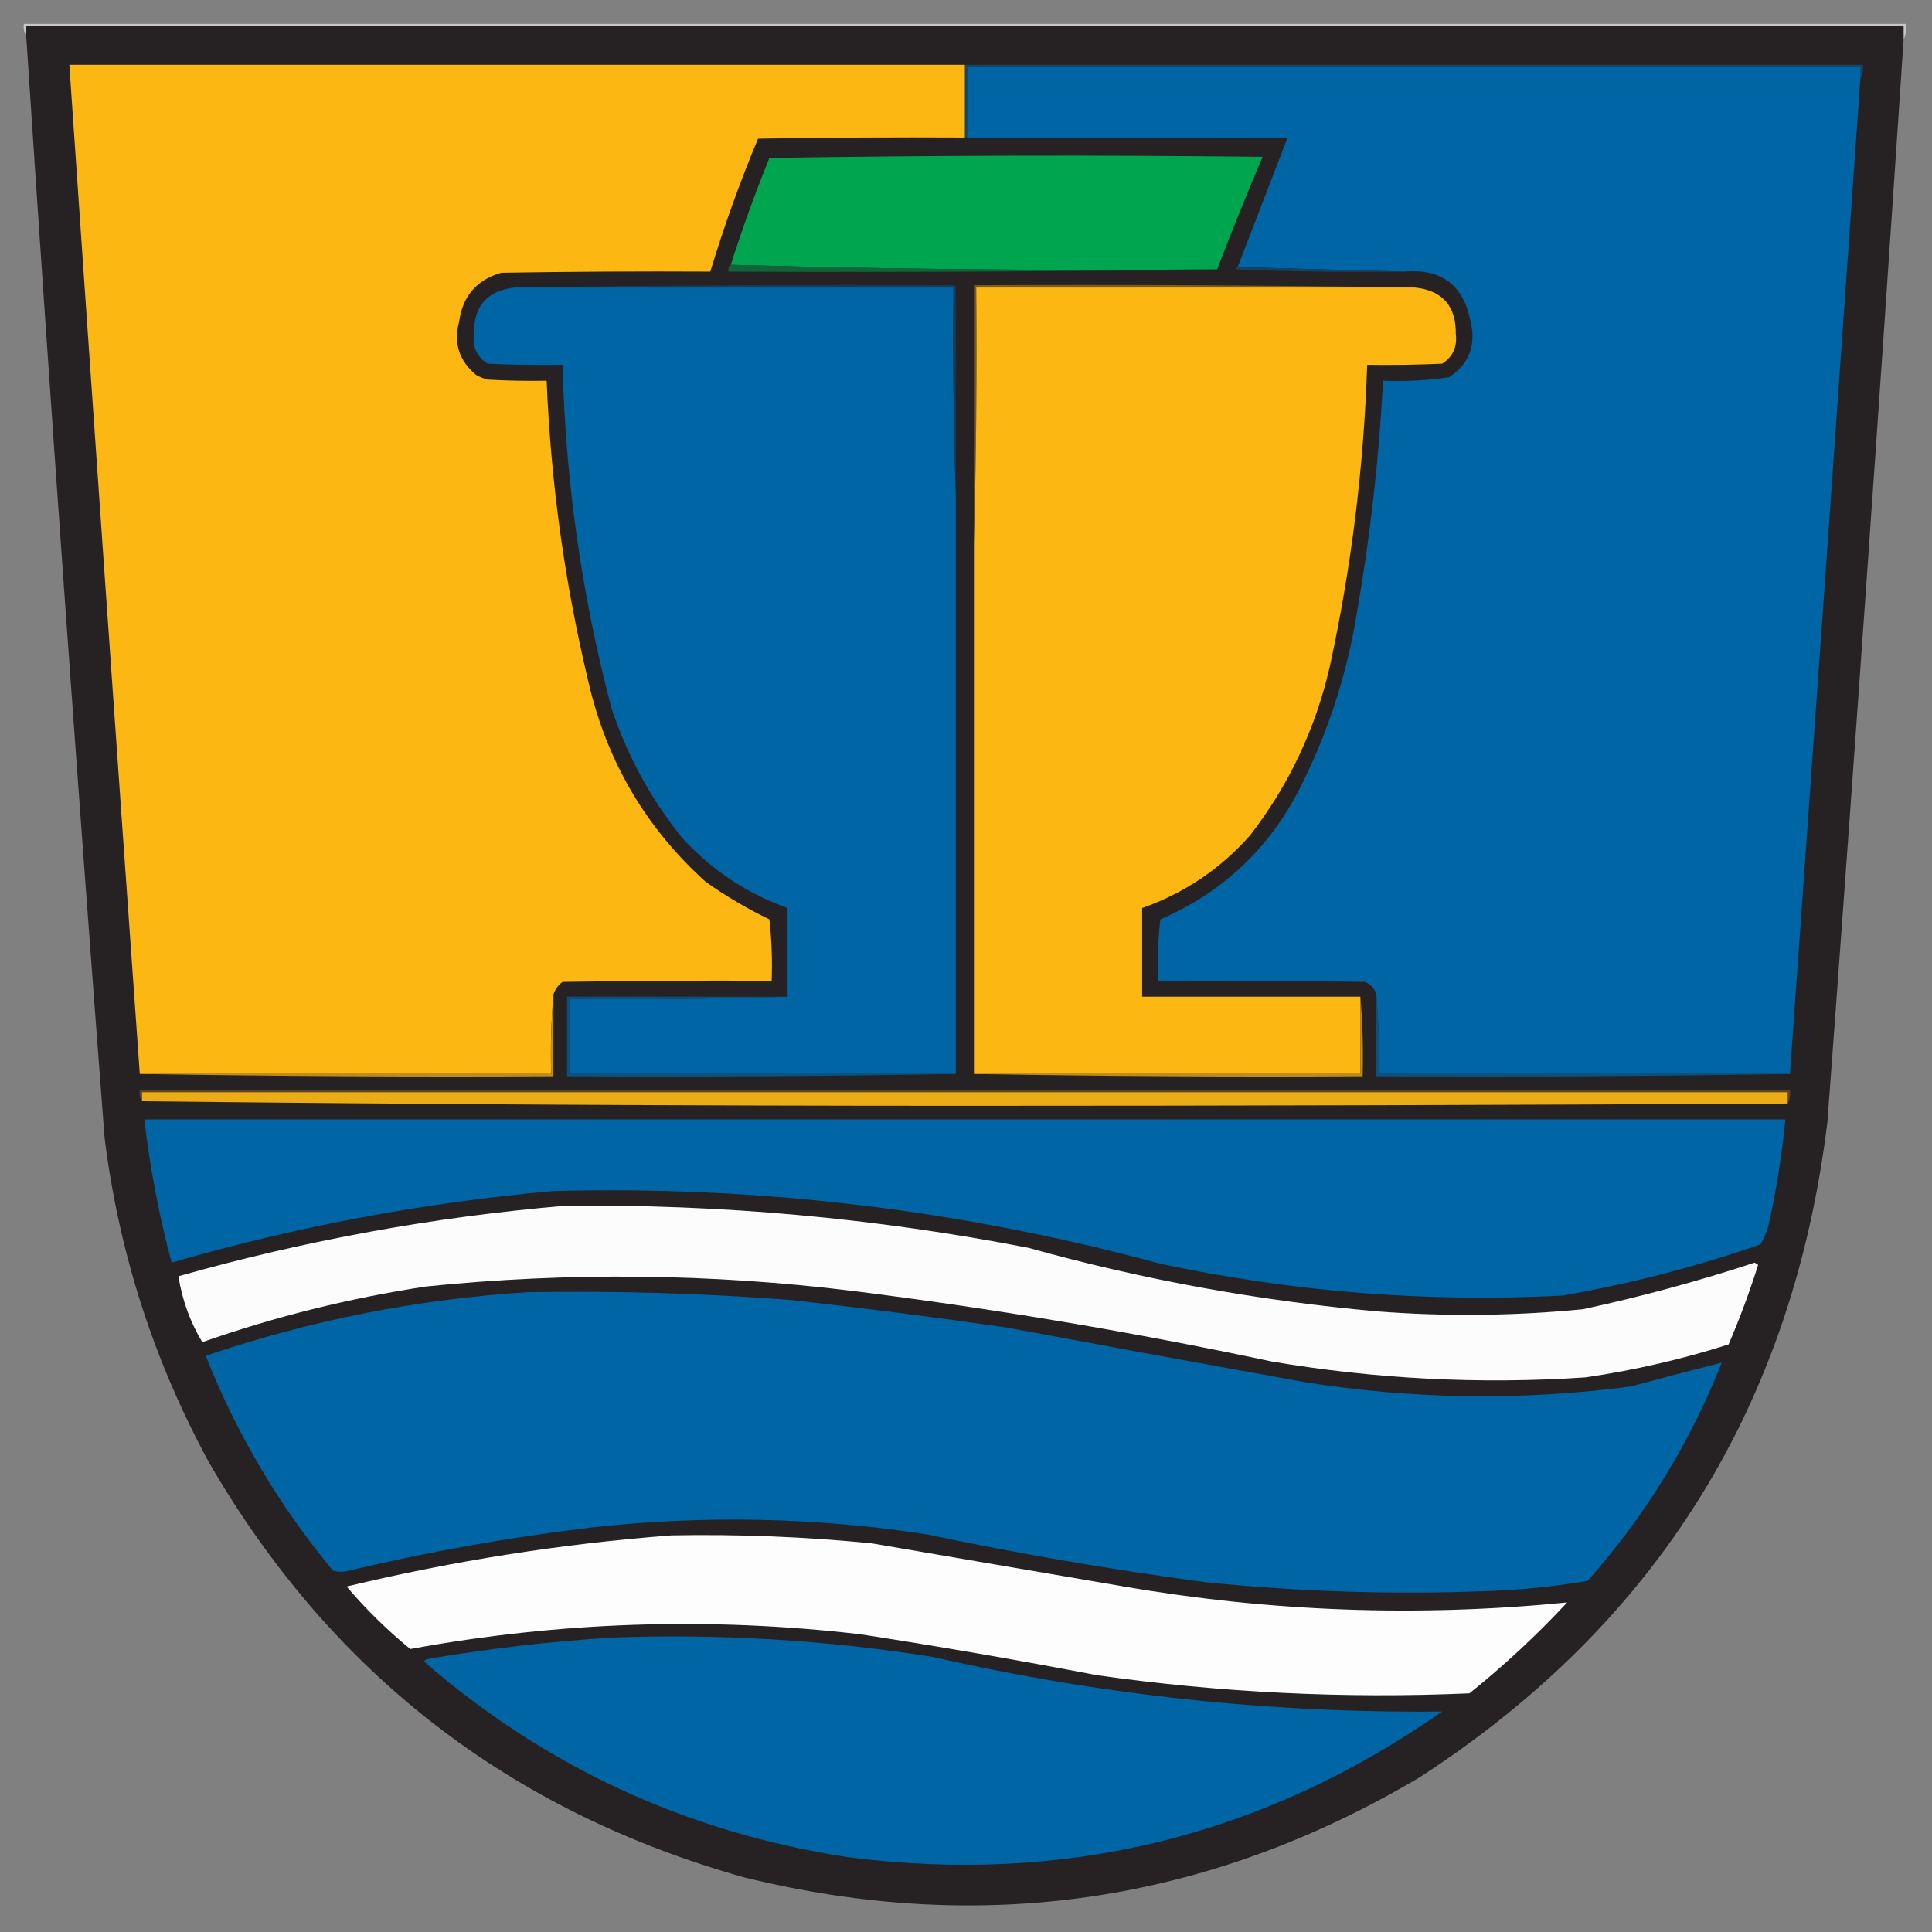 <?xml version="1.0" encoding="UTF-8"?>
<!DOCTYPE svg PUBLIC "-//W3C//DTD SVG 1.1//EN" "http://www.w3.org/Graphics/SVG/1.1/DTD/svg11.dtd">
<svg xmlns="http://www.w3.org/2000/svg" version="1.1" width="850px" height="850px" style="shape-rendering:geometricPrecision; text-rendering:geometricPrecision; image-rendering:optimizeQuality; fill-rule:evenodd; clip-rule:evenodd" xmlns:xlink="http://www.w3.org/1999/xlink">
<rect width="100%" height="100%" fill="#808080" stroke="none"/>
<g><path style="opacity:1" fill="#c8c7c7" d="M 837.5,17.5 C 837.5,15.5 837.5,13.5 837.5,11.5C 562.167,11.5 286.833,11.5 11.5,11.5C 11.5,12.833 11.5,14.167 11.5,15.5C 10.549,14.081 10.216,12.415 10.5,10.5C 286.5,10.5 562.5,10.5 838.5,10.5C 838.802,13.059 838.468,15.393 837.5,17.5 Z"/></g>
<g><path style="opacity:1" fill="#262223" d="M 837.5,17.5 C 826.95,176.207 815.783,334.873 804,493.5C 788.827,618.119 728.994,714.286 624.5,782C 531.581,837.096 432.581,851.763 327.5,826C 224.147,796.951 145.647,736.118 92,643.5C 67.642,598.76 52.309,551.093 46,500.5C 33.647,338.893 22.147,177.227 11.5,15.5C 11.5,14.167 11.5,12.833 11.5,11.5C 286.833,11.5 562.167,11.5 837.5,11.5C 837.5,13.5 837.5,15.5 837.5,17.5 Z"/></g>
<g><path style="opacity:1" fill="#164664" d="M 424.5,28.5 C 556.167,28.5 687.833,28.5 819.5,28.5C 819.795,30.735 819.461,32.735 818.5,34.5C 818.5,32.833 818.5,31.167 818.5,29.5C 687.5,29.5 556.5,29.5 425.5,29.5C 425.5,39.833 425.5,50.167 425.5,60.5C 425.167,60.5 424.833,60.5 424.5,60.5C 424.5,49.833 424.5,39.167 424.5,28.5 Z"/></g>
<g><path style="opacity:1" fill="#fcb713" d="M 424.5,28.5 C 424.5,39.167 424.5,49.833 424.5,60.5C 394.165,60.333 363.832,60.5 333.5,61C 325.501,80.16 318.501,99.66 312.5,119.5C 281.832,119.333 251.165,119.5 220.5,120C 209.703,123.134 203.536,130.3 202,141.5C 199.498,150.981 201.998,158.815 209.5,165C 211.087,165.862 212.754,166.529 214.5,167C 223.16,167.5 231.827,167.666 240.5,167.5C 242.327,212.45 248.494,256.783 259,300.5C 267.106,335.211 284.273,364.378 310.5,388C 319.339,394.256 328.673,399.756 338.5,404.5C 339.498,413.475 339.832,422.475 339.5,431.5C 308.832,431.333 278.165,431.5 247.5,432C 245.536,433.451 244.203,435.284 243.5,437.5C 242.505,448.988 242.172,460.655 242.5,472.5C 182.167,472.5 121.833,472.5 61.5,472.5C 50.977,324.514 40.644,176.514 30.5,28.5C 161.833,28.5 293.167,28.5 424.5,28.5 Z"/></g>
<g><path style="opacity:1" fill="#0065a5" d="M 818.5,34.5 C 808.261,180.51 797.928,326.51 787.5,472.5C 727.167,472.5 666.833,472.5 606.5,472.5C 606.828,460.655 606.495,448.988 605.5,437.5C 604.746,434.909 603.079,433.076 600.5,432C 570.168,431.5 539.835,431.333 509.5,431.5C 509.168,422.475 509.502,413.475 510.5,404.5C 537.246,392.92 557.413,374.253 571,348.5C 583.859,323.59 592.525,297.257 597,269.5C 602.877,235.735 606.71,201.735 608.5,167.5C 618.233,167.891 627.9,167.391 637.5,166C 646.347,160.125 649.514,151.958 647,141.5C 643.92,125.356 634.087,118.023 617.5,119.5C 593.167,118.833 568.833,118.167 544.5,117.5C 551.833,98.5 559.167,79.5 566.5,60.5C 519.5,60.5 472.5,60.5 425.5,60.5C 425.5,50.167 425.5,39.833 425.5,29.5C 556.5,29.5 687.5,29.5 818.5,29.5C 818.5,31.167 818.5,32.833 818.5,34.5 Z"/></g>
<g><path style="opacity:1" fill="#00a54f" d="M 535.5,118.5 C 463.826,119.163 392.492,118.497 321.5,116.5C 326.565,100.64 332.232,84.973 338.5,69.5C 410.831,68.333 483.164,68.167 555.5,69C 548.538,85.387 541.871,101.887 535.5,118.5 Z"/></g>
<g><path style="opacity:1" fill="#126338" d="M 321.5,116.5 C 392.492,118.497 463.826,119.163 535.5,118.5C 464.002,119.499 392.335,119.833 320.5,119.5C 320.263,118.209 320.596,117.209 321.5,116.5 Z"/></g>
<g><path style="opacity:1" fill="#114363" d="M 544.5,117.5 C 568.833,118.167 593.167,118.833 617.5,119.5C 592.824,119.833 568.158,119.5 543.5,118.5C 543.624,117.893 543.957,117.56 544.5,117.5 Z"/></g>
<g><path style="opacity:1" fill="#0065a5" d="M 226.5,126.5 C 290.833,126.5 355.167,126.5 419.5,126.5C 419.169,157.005 419.502,187.338 420.5,217.5C 420.5,302.5 420.5,387.5 420.5,472.5C 363.833,472.5 307.167,472.5 250.5,472.5C 250.5,461.5 250.5,450.5 250.5,439.5C 282.671,439.832 314.671,439.498 346.5,438.5C 346.5,425.5 346.5,412.5 346.5,399.5C 328.488,393.067 312.988,382.734 300,368.5C 286.305,351.452 275.972,332.452 269,311.5C 255.941,262.033 248.774,211.7 247.5,160.5C 236.495,160.667 225.495,160.5 214.5,160C 209.828,156.985 207.828,152.652 208.5,147C 208.369,134.638 214.369,127.805 226.5,126.5 Z"/></g>
<g><path style="opacity:1" fill="#173b55" d="M 226.5,126.5 C 290.998,125.501 355.665,125.168 420.5,125.5C 420.5,156.167 420.5,186.833 420.5,217.5C 419.502,187.338 419.169,157.005 419.5,126.5C 355.167,126.5 290.833,126.5 226.5,126.5 Z"/></g>
<g><path style="opacity:1" fill="#7a5c1c" d="M 622.5,126.5 C 558.167,126.5 493.833,126.5 429.5,126.5C 429.832,164.004 429.498,201.337 428.5,238.5C 428.5,200.833 428.5,163.167 428.5,125.5C 493.335,125.168 558.002,125.501 622.5,126.5 Z"/></g>
<g><path style="opacity:1" fill="#fcb713" d="M 622.5,126.5 C 634.631,127.805 640.631,134.638 640.5,147C 641.172,152.652 639.172,156.985 634.5,160C 623.505,160.5 612.505,160.667 601.5,160.5C 600.044,205.351 594.544,249.684 585,293.5C 578.685,320.793 567.018,345.46 550,367.5C 536.878,382.302 521.045,392.969 502.5,399.5C 502.5,412.5 502.5,425.5 502.5,438.5C 534.5,438.5 566.5,438.5 598.5,438.5C 598.5,449.833 598.5,461.167 598.5,472.5C 541.833,472.5 485.167,472.5 428.5,472.5C 428.5,394.5 428.5,316.5 428.5,238.5C 429.498,201.337 429.832,164.004 429.5,126.5C 493.833,126.5 558.167,126.5 622.5,126.5 Z"/></g>
<g><path style="opacity:1" fill="#bf8c17" d="M 243.5,437.5 C 243.5,449.5 243.5,461.5 243.5,473.5C 182.664,473.832 121.998,473.499 61.5,472.5C 121.833,472.5 182.167,472.5 242.5,472.5C 242.172,460.655 242.505,448.988 243.5,437.5 Z"/></g>
<g><path style="opacity:1" fill="#0a5281" d="M 346.5,438.5 C 314.671,439.498 282.671,439.832 250.5,439.5C 250.5,450.5 250.5,461.5 250.5,472.5C 307.167,472.5 363.833,472.5 420.5,472.5C 363.669,473.499 306.669,473.832 249.5,473.5C 249.5,461.833 249.5,450.167 249.5,438.5C 281.833,438.5 314.167,438.5 346.5,438.5 Z"/></g>
<g><path style="opacity:1" fill="#be8c17" d="M 598.5,438.5 C 599.495,449.988 599.828,461.655 599.5,473.5C 542.331,473.832 485.331,473.499 428.5,472.5C 485.167,472.5 541.833,472.5 598.5,472.5C 598.5,461.167 598.5,449.833 598.5,438.5 Z"/></g>
<g><path style="opacity:1" fill="#0b5180" d="M 605.5,437.5 C 606.495,448.988 606.828,460.655 606.5,472.5C 666.833,472.5 727.167,472.5 787.5,472.5C 727.002,473.499 666.336,473.832 605.5,473.5C 605.5,461.5 605.5,449.5 605.5,437.5 Z"/></g>
<g><path style="opacity:1" fill="#5a451d" d="M 786.5,485.5 C 786.5,483.833 786.5,482.167 786.5,480.5C 545.167,480.5 303.833,480.5 62.5,480.5C 62.5,481.833 62.5,483.167 62.5,484.5C 61.549,483.081 61.215,481.415 61.5,479.5C 303.5,479.5 545.5,479.5 787.5,479.5C 787.795,481.735 787.461,483.735 786.5,485.5 Z"/></g>
<g><path style="opacity:1" fill="#ecac15" d="M 786.5,485.5 C 666,486.167 545.334,486.5 424.5,486.5C 303.498,486.5 182.831,485.833 62.5,484.5C 62.5,483.167 62.5,481.833 62.5,480.5C 303.833,480.5 545.167,480.5 786.5,480.5C 786.5,482.167 786.5,483.833 786.5,485.5 Z"/></g>
<g><path style="opacity:1" fill="#0065a4" d="M 63.5,492.5 C 304.167,492.5 544.833,492.5 785.5,492.5C 783.972,508.311 781.472,523.978 778,539.5C 777.131,542.33 775.964,544.997 774.5,547.5C 746.105,557.349 717.105,564.849 687.5,570C 627.905,573.098 568.905,568.431 510.5,556C 423.108,532.285 334.108,521.618 243.5,524C 186.434,529.079 130.434,539.579 75.5,555.5C 69.969,534.841 65.969,513.841 63.5,492.5 Z"/></g>
<g><path style="opacity:1" fill="#fcfcfc" d="M 248.5,530.5 C 317.144,529.731 385.144,535.898 452.5,549C 502.943,563.057 554.276,572.39 606.5,577C 636.541,579.277 666.541,578.943 696.5,576C 722.002,570.499 747.168,563.666 772,555.5C 772.5,555.833 773,556.167 773.5,556.5C 769.747,568.432 765.413,580.098 760.5,591.5C 739.931,598.048 718.931,602.882 697.5,606C 651.228,609.091 605.228,606.758 559.5,599C 498.62,586.076 437.287,575.742 375.5,568C 312.886,560.269 250.219,559.602 187.5,566C 153.903,571.088 121.07,579.254 89,590.5C 83.637,581.583 80.137,571.917 78.5,561.5C 134.28,545.715 190.946,535.381 248.5,530.5 Z"/></g>
<g><path style="opacity:1" fill="#0065a5" d="M 232.5,568.5 C 271.224,567.839 309.89,569.006 348.5,572C 379.908,575.509 411.241,579.509 442.5,584C 486.114,592.122 529.781,600.122 573.5,608C 621.437,615.672 669.437,616.338 717.5,610C 730.823,606.391 744.157,602.891 757.5,599.5C 743.404,635.046 723.737,667.046 698.5,695.5C 683.958,697.99 669.291,699.49 654.5,700C 612.726,701.624 571.06,700.291 529.5,696C 488.547,690.508 447.881,683.508 407.5,675C 358.641,667.554 309.641,666.554 260.5,672C 224.428,676.295 188.761,682.628 153.5,691C 151.167,691.667 148.833,691.667 146.5,691C 122.853,662.554 104.187,631.054 90.5,596.5C 136.689,580.817 184.023,571.484 232.5,568.5 Z"/></g>
<g><path style="opacity:1" fill="#fdfdfd" d="M 295.5,675.5 C 324.908,674.944 354.242,676.11 383.5,679C 420.483,685.325 457.483,691.658 494.5,698C 559.187,709.14 624.187,711.474 689.5,705C 676.122,719.379 661.789,732.712 646.5,745C 591.608,747.389 536.941,744.722 482.5,737C 447.956,730.365 413.289,724.365 378.5,719C 312.146,711.292 246.146,713.458 180.5,725.5C 170.351,717.184 161.017,708.017 152.5,698C 199.671,686.649 247.338,679.149 295.5,675.5 Z"/></g>
<g><path style="opacity:1" fill="#0065a5" d="M 268.5,720.5 C 316.125,718.681 363.458,721.514 410.5,729C 484.2,745.781 558.867,753.781 634.5,753C 555.615,808.118 468.282,829.451 372.5,817C 302.038,806.095 240.038,777.428 186.5,731C 186.833,730.667 187.167,730.333 187.5,730C 214.472,725.393 241.472,722.226 268.5,720.5 Z"/></g>
</svg>
